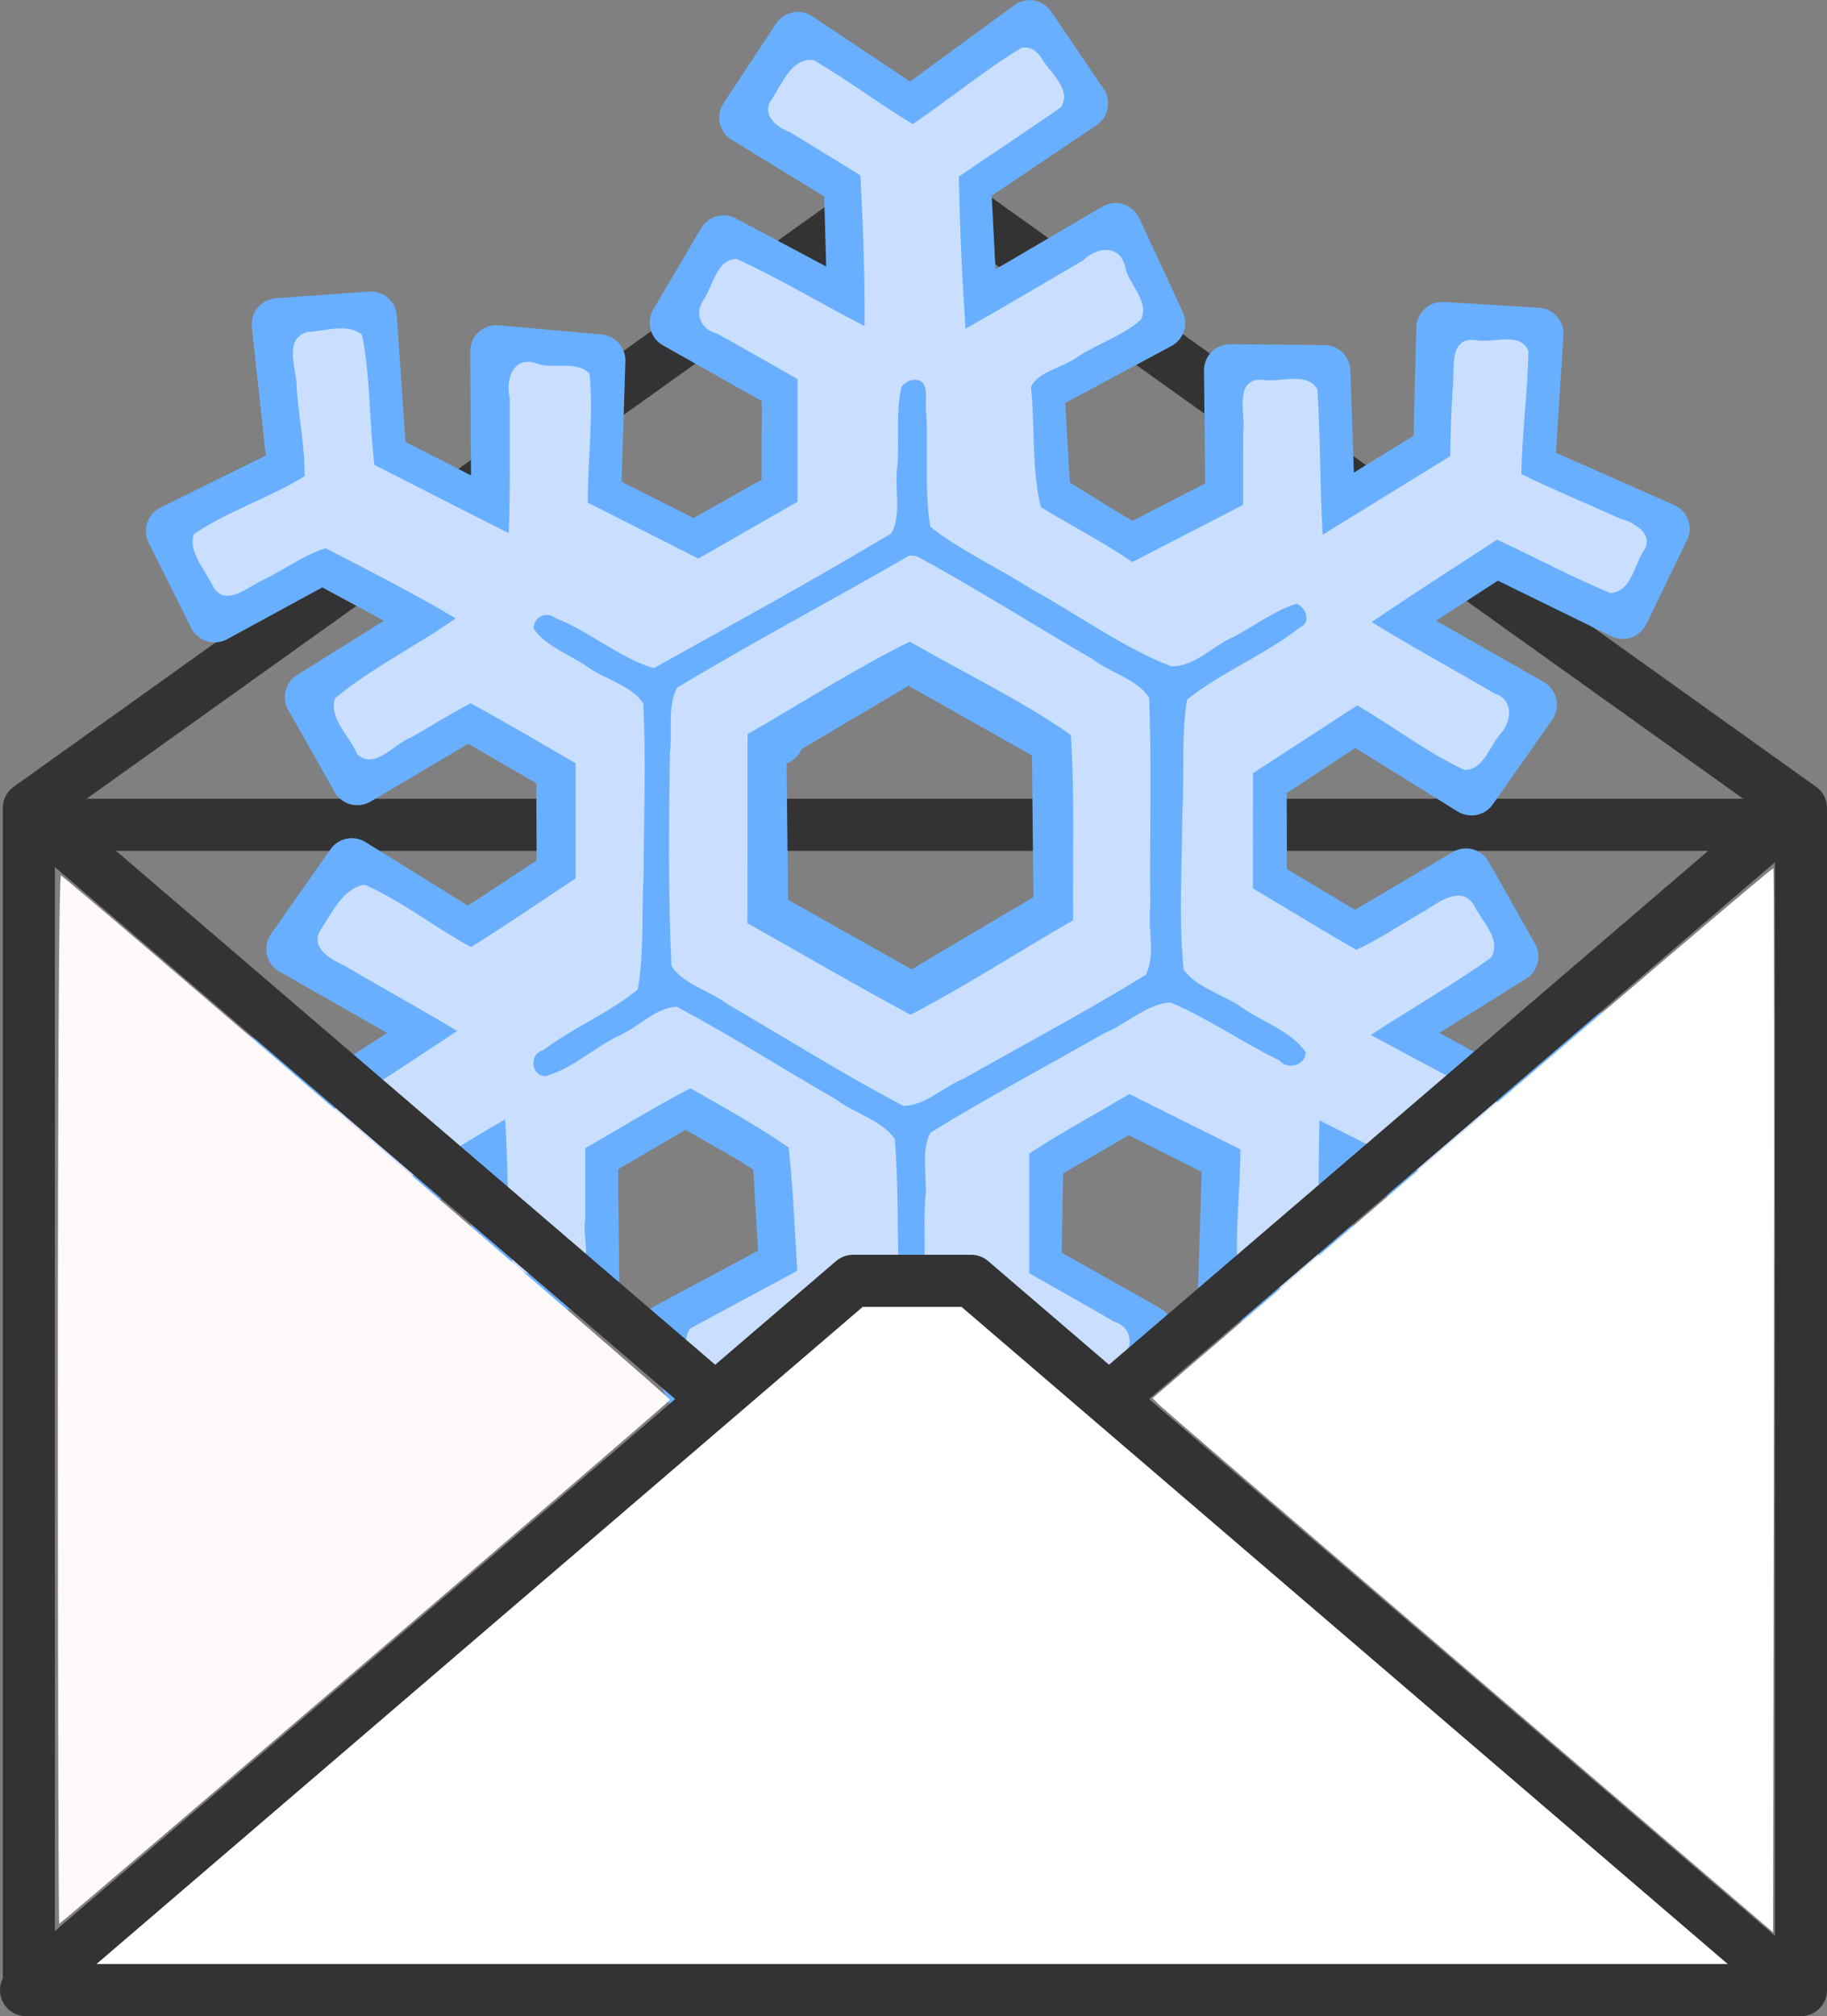 <?xml version="1.0" encoding="UTF-8" standalone="no"?>
<!-- Created with Inkscape (http://www.inkscape.org/) -->

<svg
   xmlns:osb="http://www.openswatchbook.org/uri/2009/osb"
   xmlns:dc="http://purl.org/dc/elements/1.1/"
   xmlns:cc="http://creativecommons.org/ns#"
   xmlns:rdf="http://www.w3.org/1999/02/22-rdf-syntax-ns#"
   xmlns:svg="http://www.w3.org/2000/svg"
   xmlns="http://www.w3.org/2000/svg"
   xmlns:sodipodi="http://sodipodi.sourceforge.net/DTD/sodipodi-0.dtd"
   xmlns:inkscape="http://www.inkscape.org/namespaces/inkscape"
   width="280.571"
   height="309.439"
   id="svg2"
   version="1.1"
   inkscape:version="0.48.4 r9939"
   sodipodi:docname="logo.svg">
  <rect width="100%" height="100%" fill="#808080" stroke="none"/>
  <defs
     id="defs4">
    <linearGradient
       id="linearGradient4001"
       osb:paint="solid">
      <stop
         style="stop-color:#000000;stop-opacity:1;"
         offset="0"
         id="stop4003" />
    </linearGradient>
    <linearGradient
       id="linearGradient3995"
       osb:paint="solid">
      <stop
         style="stop-color:#000000;stop-opacity:1;"
         offset="0"
         id="stop3997" />
    </linearGradient>
    <linearGradient
       id="linearGradient3945"
       osb:paint="solid">
      <stop
         style="stop-color:#fffbfb;stop-opacity:1;"
         offset="0"
         id="stop3947" />
    </linearGradient>
    <linearGradient
       id="linearGradient3935"
       osb:paint="solid">
      <stop
         style="stop-color:#ffffff;stop-opacity:1;"
         offset="0"
         id="stop3937" />
    </linearGradient>
  </defs>
  <sodipodi:namedview
     id="base"
     pagecolor="#ffffff"
     bordercolor="#666666"
     borderopacity="1.0"
     inkscape:pageopacity="0.0"
     inkscape:pageshadow="2"
     inkscape:zoom="0.49497475"
     inkscape:cx="-100.23651"
     inkscape:cy="-130.10076"
     inkscape:document-units="px"
     inkscape:current-layer="layer1"
     showgrid="true"
     inkscape:window-width="1280"
     inkscape:window-height="962"
     inkscape:window-x="792"
     inkscape:window-y="-8"
     inkscape:window-maximized="1"
     borderlayer="true"
     fit-margin-top="0"
     fit-margin-left="0"
     fit-margin-right="0"
     fit-margin-bottom="0">
    <inkscape:grid
       type="xygrid"
       id="grid3029"
       empspacing="5"
       visible="true"
       enabled="true"
       snapvisiblegridlinesonly="true"
       originx="-30.596px"
       originy="-727.152px" />
  </sodipodi:namedview>
  <g
     inkscape:groupmode="layer"
     id="layer3"
     inkscape:label="Envelope TopSides"
     style="display:inline"
     transform="translate(-30.596,-15.771)">
    <path
       inkscape:connector-curvature="0"
       style="fill:none;stroke:#333333;stroke-width:8;stroke-linecap:butt;stroke-linejoin:round;stroke-miterlimit:0;stroke-opacity:1;stroke-dasharray:none;display:inline"
       d="m 35.024,321.21 272.143,0 0,-181.429 -127,-90.714 -18.143,0 -127,90.714 z"
       id="path3192"
       sodipodi:nodetypes="ccccccc" />
    <path
       style="fill:none;stroke:#333333;stroke-width:8;stroke-linecap:butt;stroke-linejoin:round;stroke-miterlimit:4;stroke-opacity:1;stroke-dasharray:none"
       d="m 35,142.362 270,0"
       id="path3975"
       inkscape:connector-curvature="0"
       sodipodi:nodetypes="cc" />
  </g>
  <g
     inkscape:label="Snowflake"
     inkscape:groupmode="layer"
     id="layer1"
     style="display:inline"
     transform="translate(-30.596,-15.771)">
    <g
       id="g3015"
       transform="matrix(1.373,-0.032,0.032,1.373,24.379,1.515)"
       style="fill:none;stroke:#69afff;stroke-width:5.826;stroke-linecap:round;stroke-linejoin:round;stroke-miterlimit:4;stroke-opacity:1;stroke-dasharray:none">
      <path
         style="fill:none;stroke:#69afff;stroke-width:5.826;stroke-linecap:round;stroke-linejoin:round;stroke-miterlimit:4;stroke-opacity:1;stroke-dasharray:none"
         d="m 77.535,134.834 10.769,6.491 0.435,12.621 -13.68,6.928 4.628,10.605 16.302,-9.049 0.416,14.661 -13.298,8.507 5.654,8.771 13.521,-9.42 12.43,8.712 6.079,-8.756 -11.519,-7.422 -0.083,-14.43 14.351,8.075 5.559,-8.953 -12.381,-7.364 0.511,-12.211 10.931,-6.044"
         id="path3166"
         sodipodi:nodetypes="ccccccccccccccccccc"
         inkscape:transform-center-x="9.349818"
         inkscape:transform-center-y="56.67138"
         inkscape:connector-curvature="0" />
      <path
         transform="matrix(0.984,-0.178,0.178,0.984,-14.331,21.665)"
         d="M 95.406,144.636 62.766,118.74 68.872,77.525 l 38.747,-15.32 32.641,25.896 -6.106,41.216 z"
         inkscape:randomized="0"
         inkscape:rounded="0"
         inkscape:flatsided="true"
         sodipodi:arg2="2.2414734"
         sodipodi:arg1="1.7178747"
         sodipodi:r2="33.447243"
         sodipodi:r1="41.66539"
         sodipodi:cy="103.42049"
         sodipodi:cx="101.51237"
         sodipodi:sides="6"
         id="path3178"
         style="fill:none;stroke:#69afff;stroke-width:5.826;stroke-linecap:round;stroke-linejoin:round;stroke-miterlimit:4;stroke-opacity:1;stroke-dasharray:none"
         sodipodi:type="star" />
      <path
         inkscape:transform-center-y="-56.671378"
         inkscape:transform-center-x="-9.3498233"
         sodipodi:nodetypes="ccccccccccccccccccc"
         id="path3160"
         d="m 130.546,75.632 -10.769,-6.491 -0.435,-12.621 13.68,-6.928 -4.628,-10.605 -16.302,9.049 -0.416,-14.661 13.298,-8.507 -5.654,-8.771 -13.521,9.42 -12.43,-8.712 -6.079,8.756 11.519,7.422 0.083,14.43 -14.351,-8.075 -5.559,8.953 12.381,7.364 -0.323,12.177 -9.906,5.278"
         style="fill:none;stroke:#69afff;stroke-width:5.826;stroke-linecap:round;stroke-linejoin:round;stroke-miterlimit:4;stroke-opacity:1;stroke-dasharray:none"
         inkscape:connector-curvature="0" />
      <path
         style="fill:none;stroke:#69afff;stroke-width:5.826;stroke-linecap:round;stroke-linejoin:round;stroke-miterlimit:4;stroke-opacity:1;stroke-dasharray:none"
         d="m 91.658,67.478 -11.006,6.081 -11.148,-5.934 0.84,-15.311 -11.498,-1.294 -0.314,18.643 -12.905,-6.971 -0.718,-15.77 -10.423,0.511 1.397,16.419 -13.76,6.409 4.543,9.642 12.187,-6.264 12.538,7.143 -14.168,8.391 4.974,9.29 12.568,-7.04 10.642,6.516 -0.416,12.288"
         id="path3170"
         sodipodi:nodetypes="ccccccccccccccccccc"
         inkscape:transform-center-x="39.943696"
         inkscape:transform-center-y="-34.481042"
         inkscape:connector-curvature="0" />
      <path
         inkscape:transform-center-y="34.48104"
         inkscape:transform-center-x="-39.943697"
         sodipodi:nodetypes="ccccccccccccccccccc"
         id="path3164"
         d="m 116.423,142.989 11.006,-6.081 11.148,5.934 -0.84,15.311 11.498,1.294 0.314,-18.643 12.905,6.971 0.718,15.77 10.423,-0.511 -1.397,-16.419 13.76,-6.409 -4.543,-9.642 -12.187,6.264 -12.538,-7.143 14.168,-8.391 -4.974,-9.29 -12.568,7.04 -10.454,-6.55 0.314,-12.851"
         style="fill:none;stroke:#69afff;stroke-width:5.826;stroke-linecap:round;stroke-linejoin:round;stroke-miterlimit:4;stroke-opacity:1;stroke-dasharray:none"
         inkscape:connector-curvature="0" />
      <path
         id="path3172"
         d="m 63.542,82.002 25.738,13.067 m 32.336,18.97 24.156,17.499"
         style="fill:none;stroke:#69afff;stroke-width:5.826;stroke-linecap:round;stroke-linejoin:round;stroke-miterlimit:4;stroke-opacity:1;stroke-dasharray:none"
         inkscape:connector-curvature="0"
         sodipodi:nodetypes="cccc" />
      <path
         style="fill:none;stroke:#69afff;stroke-width:5.826;stroke-linecap:round;stroke-linejoin:round;stroke-miterlimit:4;stroke-opacity:1;stroke-dasharray:none"
         d="m 142.929,113.387 0.237,-12.572 10.713,-6.688 12.84,8.383 6.87,-9.31 -15.988,-9.594 12.489,-7.69 14.016,7.263 4.769,-9.283 -14.918,-7 1.33,-15.121 -10.622,-0.887 -0.669,13.687 -12.455,7.287 -0.183,-16.466 -10.533,-0.338 -0.187,14.404 -11.375,5.541 -10.207,-6.687"
         id="path3162"
         sodipodi:nodetypes="ccccccccccccccccccc"
         inkscape:transform-center-x="-54.141652"
         inkscape:transform-center-y="-13.956972"
         inkscape:connector-curvature="0" />
      <path
         id="path3158"
         d="m 104.781,55.367 c -0.683,29.122 -0.256,10.921 -0.683,29.122 m -0.939,40.043 c 0,0 0,0 -0.666,31.489"
         style="fill:none;stroke:#69afff;stroke-width:5.826;stroke-linecap:round;stroke-linejoin:round;stroke-miterlimit:4;stroke-opacity:1;stroke-dasharray:none"
         inkscape:connector-curvature="0"
         sodipodi:nodetypes="cccc" />
      <path
         inkscape:transform-center-y="13.956972"
         inkscape:transform-center-x="54.141651"
         sodipodi:nodetypes="ccccccccccccccccccc"
         id="path3168"
         d="m 65.152,97.079 -0.237,12.572 -10.713,6.688 -12.84,-8.383 -6.87,9.31 15.988,9.594 -12.489,7.69 -14.016,-7.263 -4.769,9.283 14.918,7 -1.33,15.121 10.622,0.887 0.669,-13.687 12.455,-7.287 0.183,16.466 10.533,0.338 0.187,-14.404 10.898,-6.037 9.985,6.533"
         style="fill:none;stroke:#69afff;stroke-width:5.826;stroke-linecap:round;stroke-linejoin:round;stroke-miterlimit:4;stroke-opacity:1;stroke-dasharray:none"
         inkscape:connector-curvature="0" />
      <path
         id="path3174"
         d="m 85.128,116.825 -22.879,13.884 m 59.795,-34.872 c 7.366,-3.47 22.098,-10.409 25.023,-13.007"
         style="fill:none;stroke:#69afff;stroke-width:5.826;stroke-linecap:round;stroke-linejoin:round;stroke-miterlimit:4;stroke-opacity:1;stroke-dasharray:none"
         inkscape:connector-curvature="0"
         sodipodi:nodetypes="cccc" />
      <path
         transform="matrix(0.984,-0.178,0.178,0.984,-16.438,21.297)"
         d="M 127.845,126.7 96.464,136.784 72.04,114.65 78.996,82.431 110.377,72.346 134.801,94.481 z"
         inkscape:randomized="0"
         inkscape:rounded="0"
         inkscape:flatsided="true"
         sodipodi:arg2="1.2598562"
         sodipodi:arg1="0.73625743"
         sodipodi:r2="28.545481"
         sodipodi:r1="32.961483"
         sodipodi:cy="104.56537"
         sodipodi:cx="103.42049"
         sodipodi:sides="6"
         id="path3156"
         style="fill:none;stroke:#69afff;stroke-width:5.826;stroke-linecap:round;stroke-linejoin:round;stroke-miterlimit:4;stroke-opacity:1;stroke-dasharray:none"
         sodipodi:type="star" />
      <path
         transform="matrix(0.984,-0.178,0.178,0.984,-17.033,20.147)"
         d="m 118.304,117.922 -18.157,6.262 -14.502,-12.594 3.656,-18.856 18.157,-6.262 14.502,12.594 z"
         inkscape:randomized="0"
         inkscape:rounded="0"
         inkscape:flatsided="true"
         sodipodi:arg2="1.2386905"
         sodipodi:arg1="0.71509174"
         sodipodi:r2="16.61281"
         sodipodi:r1="19.206795"
         sodipodi:cy="105.32862"
         sodipodi:cx="103.80212"
         sodipodi:sides="6"
         id="path2384"
         style="fill:none;stroke:#69afff;stroke-width:5.826;stroke-linecap:round;stroke-linejoin:round;stroke-miterlimit:4;stroke-opacity:1;stroke-dasharray:none"
         sodipodi:type="star" />
    </g>
    <path
       style="fill:#cadfff;fill-opacity:1"
       d="m 169.896,101.235 c -11.712,6.771 -23.775,13.117 -35.315,20.087 -1.566,2.911 -0.666,6.734 -1.11,10.028 -0.169,10.882 -0.281,21.861 0.247,32.683 1.866,2.864 5.899,3.776 8.613,5.869 8.99,5.213 17.799,10.778 26.997,15.601 3.431,-0.031 6.193,-2.978 9.315,-4.217 9.305,-5.26 18.826,-10.316 27.894,-15.885 1.598,-3.037 0.269,-7.03 0.704,-10.439 -0.123,-10.689 0.246,-21.47 -0.183,-32.101 -1.852,-2.877 -5.902,-3.787 -8.616,-5.886 -9.029,-5.21 -17.887,-10.889 -27.023,-15.808 -0.544,-0.079 -1.016,-0.295 -1.522,0.067 z m 1.042,13.369 c 7.992,4.6 16.552,8.675 24.102,13.953 0.62,9.425 0.251,18.985 0.363,28.458 -8.324,4.766 -16.627,10.169 -24.97,14.505 -8.447,-4.524 -16.689,-9.348 -25.064,-14.063 0.011,-9.67 0.021,-19.34 0.032,-29.01 8.295,-4.75 16.369,-9.986 24.891,-14.189 l 0.445,0.239 0.202,0.108 z"
       id="path3914"
       inkscape:connector-curvature="0" />
    <path
       style="fill:#cadfff;fill-opacity:1;display:inline"
       d="m 187.362,23.169 c -5.771,3.512 -10.993,7.878 -16.604,11.648 -5.168,-3.112 -10.059,-6.818 -15.2,-9.817 -3.38,-0.484 -4.893,3.738 -6.456,6.029 -1.665,2.284 0.765,4.318 2.794,5.019 3.624,2.186 7.221,4.415 10.828,6.629 0.418,7.705 0.707,15.421 0.647,23.139 -6.566,-3.352 -12.96,-7.235 -19.615,-10.304 -3.088,-0.034 -3.678,4.181 -5.165,6.374 -1.41,2.01 -0.308,4.523 2.067,5.052 4.16,2.288 8.276,4.652 12.423,7.022 0,6.271 0,12.543 0,18.814 -5.078,2.909 -10.155,5.818 -15.231,8.728 -5.661,-2.862 -11.322,-5.724 -16.983,-8.586 -0.022,-6.576 0.902,-13.299 0.267,-19.784 -1.863,-2.037 -5.315,-0.698 -7.871,-1.49 -3.709,-1.517 -5.132,2.221 -4.376,5.269 -0.022,6.897 0.074,13.797 -0.158,20.692 -6.891,-3.468 -13.758,-6.973 -20.629,-10.48 -0.832,-6.621 -0.592,-13.491 -1.913,-19.965 -2.152,-1.842 -5.658,-0.557 -8.378,-0.443 -3.847,1.119 -1.55,5.845 -1.66,8.588 0.319,4.481 1.301,9.206 1.218,13.556 -5.43,3.372 -11.766,5.326 -16.996,8.896 -0.927,2.771 1.815,5.524 2.965,8.071 1.906,3.236 5.458,-0.099 7.75,-1.089 3.166,-1.506 6.291,-3.89 9.533,-4.814 6.679,3.424 13.735,7.051 19.951,10.749 -6.009,4.261 -12.864,7.569 -18.535,12.284 -0.961,3.169 2.338,5.83 3.414,8.582 2.748,2.509 5.719,-1.718 8.395,-2.637 2.988,-1.765 5.963,-3.556 9.014,-5.192 5.446,2.936 10.768,6.104 16.131,9.202 0,5.893 0,11.785 0,17.678 -5.36,3.554 -10.622,7.122 -16.052,10.559 -5.523,-3.025 -10.583,-7.051 -16.313,-9.589 -3.332,0.474 -5.046,4.338 -6.747,6.858 -1.797,2.752 1.478,4.581 3.588,5.543 5.736,3.396 11.627,6.59 17.341,10.051 -6.438,4.199 -12.879,8.684 -19.54,12.359 -6.196,-2.227 -11.801,-6.082 -17.973,-8.15 -2.671,0.99 -3.396,4.69 -4.472,7.219 -1.007,3.699 4.074,4.072 6.255,5.515 4.088,1.914 8.382,3.582 12.37,5.644 0.135,6.256 -0.853,12.441 -0.631,18.688 1.655,2.932 5.847,1.45 8.576,2.24 4.054,0.258 2.477,-4.874 2.82,-7.417 0.052,-3.602 0.164,-7.157 0.584,-10.733 6.462,-3.928 12.813,-8.04 19.367,-11.806 0.535,7.323 0.253,14.747 1.136,22.002 1.907,2.94 6.258,1.346 9.17,1.815 3.543,-1.115 1.436,-5.796 2.005,-8.571 0,-3.609 0,-7.218 0,-10.828 5.417,-3.081 10.637,-6.329 16.162,-9.186 5.073,2.885 10.388,5.845 15.073,9.091 0.703,6.28 0.922,12.604 1.326,18.909 -5.42,2.961 -11.209,6.021 -16.462,8.87 -1.831,2.716 0.965,5.877 1.815,8.523 0.626,2.129 3.006,3.872 4.988,2.115 6.58,-3.521 13.184,-7.812 19.603,-11.096 0.538,7.629 0.789,15.28 1.436,22.918 -5.35,3.695 -10.881,7.175 -16.052,11.096 -1.561,2.829 1.807,5.207 3.046,7.56 1.544,2.98 4.751,0.684 6.455,-0.847 4.39,-3.148 8.701,-6.401 13.164,-9.397 5.215,2.966 10.193,7.045 15.484,9.77 3.216,0.53 4.479,-3.649 6.14,-5.682 1.913,-2.669 -1.071,-4.903 -3.299,-5.856 -3.397,-2.093 -6.821,-4.142 -10.228,-6.219 -0.263,-7.697 -0.609,-15.391 -0.758,-23.091 6.484,3.224 12.819,6.871 19.382,9.991 3.18,0.282 3.851,-3.757 5.477,-5.698 1.664,-1.838 0.791,-4.521 -1.582,-5.166 -4.304,-2.511 -8.659,-4.939 -12.986,-7.413 0,-6.124 0,-12.248 0,-18.372 4.984,-3.267 10.253,-6.073 15.373,-9.123 5.69,2.829 11.343,5.673 17.046,8.476 0.02,6.502 -0.941,13.153 -0.314,19.563 2.59,2.219 6.829,1.448 10.148,2.124 3.681,-0.671 1.69,-5.422 2.194,-8.05 0.005,-6.024 -0.042,-12.05 0.126,-18.072 6.894,3.44 13.802,6.927 20.598,10.48 0.781,6.519 0.382,13.299 1.898,19.66 1.848,2.423 5.557,0.486 8.219,0.559 3.642,-0.557 1.945,-4.959 1.917,-7.445 -0.186,-4.809 -1.751,-9.667 -1.206,-14.432 2.315,-2.499 6.325,-3.029 9.182,-4.878 2.464,-1.635 6.218,-2.19 7.565,-5.018 -0.24,-3.262 -2.078,-6.554 -4.151,-8.965 -3.641,0.286 -6.548,3.314 -9.919,4.691 -2.007,0.967 -3.929,2.391 -6.086,2.948 -6.74,-3.49 -13.473,-7.137 -20.14,-10.701 6.112,-4.018 12.509,-7.627 18.467,-11.869 1.693,-2.772 -1.43,-5.587 -2.589,-7.987 -1.842,-3.19 -5.37,-0.627 -7.507,0.761 -3.559,1.959 -6.898,4.353 -10.613,6.011 -5.302,-3.03 -10.581,-6.28 -15.863,-9.423 0.014,-5.893 0.019,-11.785 0.016,-17.678 5.333,-3.47 10.668,-6.937 16.005,-10.401 5.517,3.191 10.695,7.218 16.428,9.883 2.95,0.143 3.896,-3.697 5.607,-5.559 1.689,-1.851 2.021,-5.247 -0.901,-6.123 -6.278,-3.704 -12.717,-7.156 -18.909,-11.001 6.35,-4.318 12.822,-8.446 19.256,-12.643 5.812,2.698 11.479,5.744 17.394,8.192 3.188,-0.155 3.637,-4.242 5.098,-6.424 1.696,-2.549 -1.356,-4.408 -3.567,-4.988 -5.07,-2.273 -10.202,-4.408 -15.2,-6.834 0.114,-6.269 0.953,-12.601 1.093,-18.874 -1.188,-3.088 -5.513,-1.156 -8.117,-1.692 -4.382,-0.55 -3.086,4.881 -3.536,7.576 -0.184,3.407 -0.348,6.816 -0.347,10.228 -6.532,4.024 -13.065,8.046 -19.603,12.059 -0.431,-7.418 -0.337,-14.933 -0.805,-22.297 -1.606,-2.881 -5.872,-0.938 -8.634,-1.505 -4.261,-0.018 -2.356,5.352 -2.773,8.065 -0.009,3.72 -0.004,7.439 -0.005,11.159 -5.675,2.919 -11.346,5.845 -17.015,8.776 -4.484,-3.092 -9.502,-5.646 -14.047,-8.428 -1.438,-5.887 -0.88,-12.282 -1.52,-18.387 0.927,-2.428 5.061,-3.042 7.257,-4.75 3.064,-1.976 6.894,-3.196 9.584,-5.59 1.473,-2.624 -1.64,-5.311 -2.317,-7.884 -0.636,-3.718 -4.323,-3.447 -6.542,-1.237 -6.015,3.482 -11.973,7.063 -18.031,10.462 -0.519,-7.756 -0.896,-15.563 -1.01,-23.36 5.211,-3.579 10.524,-7.021 15.689,-10.654 1.688,-2.825 -1.776,-5.297 -3.046,-7.576 -0.723,-1.069 -1.767,-1.845 -3.141,-1.468 z m -16.305,50.886 c 2.558,0.027 1.452,3.457 1.777,5.066 0.351,5.808 -0.305,11.809 0.623,17.493 4.624,3.655 10.358,6.239 15.4,9.489 7.205,3.942 13.932,8.918 21.581,11.94 3.64,0.1 6.433,-3.216 9.67,-4.55 3.133,-1.665 6.24,-4.025 9.57,-5.062 1.497,0.556 2.359,2.874 0.505,3.662 -5.393,4.22 -11.987,6.828 -17.284,11.047 -0.935,5.511 -0.37,11.476 -0.729,17.158 -0.016,8.085 -0.613,16.283 0.205,24.297 2.091,2.886 6.25,3.821 9.143,5.945 3.139,2.169 7.421,3.512 9.581,6.708 0.049,1.952 -2.694,2.858 -4.009,1.294 -5.68,-2.761 -11.018,-6.513 -16.778,-8.918 -3.707,0.26 -6.687,3.32 -10.085,4.697 -8.899,5.092 -18.056,9.922 -26.745,15.295 -1.605,3.024 -0.345,7.009 -0.817,10.406 -0.329,4.51 0.4,9.348 -0.723,13.669 -1.408,1.501 -4.353,0.152 -3.296,-2.146 -0.281,-6.976 -0.056,-14.058 -0.639,-20.97 -2.054,-2.912 -6.198,-3.92 -9.062,-6.088 -8.151,-4.679 -16.142,-9.808 -24.403,-14.19 -3.258,0.085 -5.874,3.147 -8.87,4.413 -3.838,1.853 -7.14,5.053 -11.245,6.214 -2.251,0.099 -2.695,-3.421 -0.41,-3.962 4.533,-3.468 10.139,-5.706 14.522,-9.327 0.986,-5.653 0.566,-11.756 0.891,-17.584 0.044,-8.757 0.379,-17.607 -0.049,-26.309 -1.871,-2.847 -5.955,-3.689 -8.703,-5.716 -2.705,-1.832 -6.221,-3.046 -8.129,-5.745 -0.109,-1.737 1.887,-2.781 3.33,-1.657 5.285,2.045 9.74,6.079 15.105,7.702 12.203,-6.8 24.57,-13.537 36.514,-20.702 1.61,-3.018 0.412,-6.998 0.914,-10.389 0.338,-4.011 -0.297,-8.484 0.662,-12.201 0.548,-0.51 1.198,-0.999 1.985,-0.981 z"
       id="path3912"
       inkscape:connector-curvature="0" />
  </g>
  <g
     inkscape:groupmode="layer"
     id="layer2"
     inkscape:label="Envelope"
     style="display:inline"
     transform="translate(-30.596,-15.771)">
    <g
       id="g2994"
       transform="matrix(18.143,0,0,18.143,25.524,39.996)"
       style="fill:none;display:inline">
      <path
         id="path3198"
         style="fill:none;stroke:#333333;stroke-width:0.441;stroke-linecap:butt;stroke-linejoin:round;stroke-miterlimit:0;stroke-opacity:1;stroke-dasharray:none"
         d="m 15.5,5.5 -7,6 -1,0 -7,-6"
         inkscape:connector-curvature="0"
         sodipodi:nodetypes="cccc" />
      <path
         id="path3196"
         style="fill:#ffffff;fill-opacity:1;stroke:#333333;stroke-width:0.441;stroke-linecap:butt;stroke-linejoin:round;stroke-miterlimit:0;stroke-opacity:1;stroke-dasharray:none"
         d="m 15.5,15.5 -15,0 7,-6 1,0 7,6 z"
         inkscape:connector-curvature="0" />
    </g>
    <path
       style="fill:none;stroke:none"
       d="m 38.694,147.952 c -2.398,2.165 -0.939,5.958 -1.486,8.791 -0.371,51.053 -0.349,102.112 0.097,153.165 -0.74,2.468 2.235,4.801 4.05,2.518 29.712,-25.345 59.549,-50.622 88.898,-76.379 1.778,-2.037 5.994,-4.22 4.564,-7.33 C 117.323,213.221 99.221,198.114 81.455,182.802 67.931,171.25 54.424,159.659 40.856,148.173 c -0.745,-0.291 -1.382,-0.648 -2.162,-0.221 z"
       id="path3941"
       inkscape:connector-curvature="0" />
    <path
       style="fill:none;stroke:none"
       d="m 38.694,147.952 c -2.398,2.165 -0.939,5.958 -1.486,8.791 -0.371,51.053 -0.349,102.112 0.097,153.165 -0.74,2.468 2.235,4.801 4.05,2.518 29.712,-25.345 59.549,-50.622 88.898,-76.379 1.778,-2.037 5.994,-4.22 4.564,-7.33 C 117.323,213.221 99.221,198.114 81.455,182.802 67.931,171.25 54.424,159.659 40.856,148.173 c -0.745,-0.291 -1.382,-0.648 -2.162,-0.221 z"
       id="path3943"
       inkscape:connector-curvature="0" />
    <path
       style="fill:#ffffff;fill-opacity:1;stroke:none"
       d="m 256.255,272.365 c -25.644,-21.982 -47.083,-40.426 -47.644,-40.986 l -1.018,-1.018 47.561,-40.771 c 26.159,-22.424 47.656,-40.677 47.771,-40.561 0.116,0.116 0.153,36.906 0.083,81.757 l -0.128,81.547 -46.625,-39.967 z"
       id="path3953"
       inkscape:connector-curvature="0" />
    <path
       style="fill:#fff9f9;fill-opacity:1;stroke:none"
       d="m 39.483,230.439 c 0,-49.855 0.18,-80.478 0.472,-80.298 1.708,1.055 93.687,80.194 93.535,80.478 -0.24,0.45 -93.512,80.409 -93.796,80.409 -0.116,0 -0.211,-36.265 -0.211,-80.589 z"
       id="path3955"
       inkscape:connector-curvature="0" />
  </g>
</svg>
